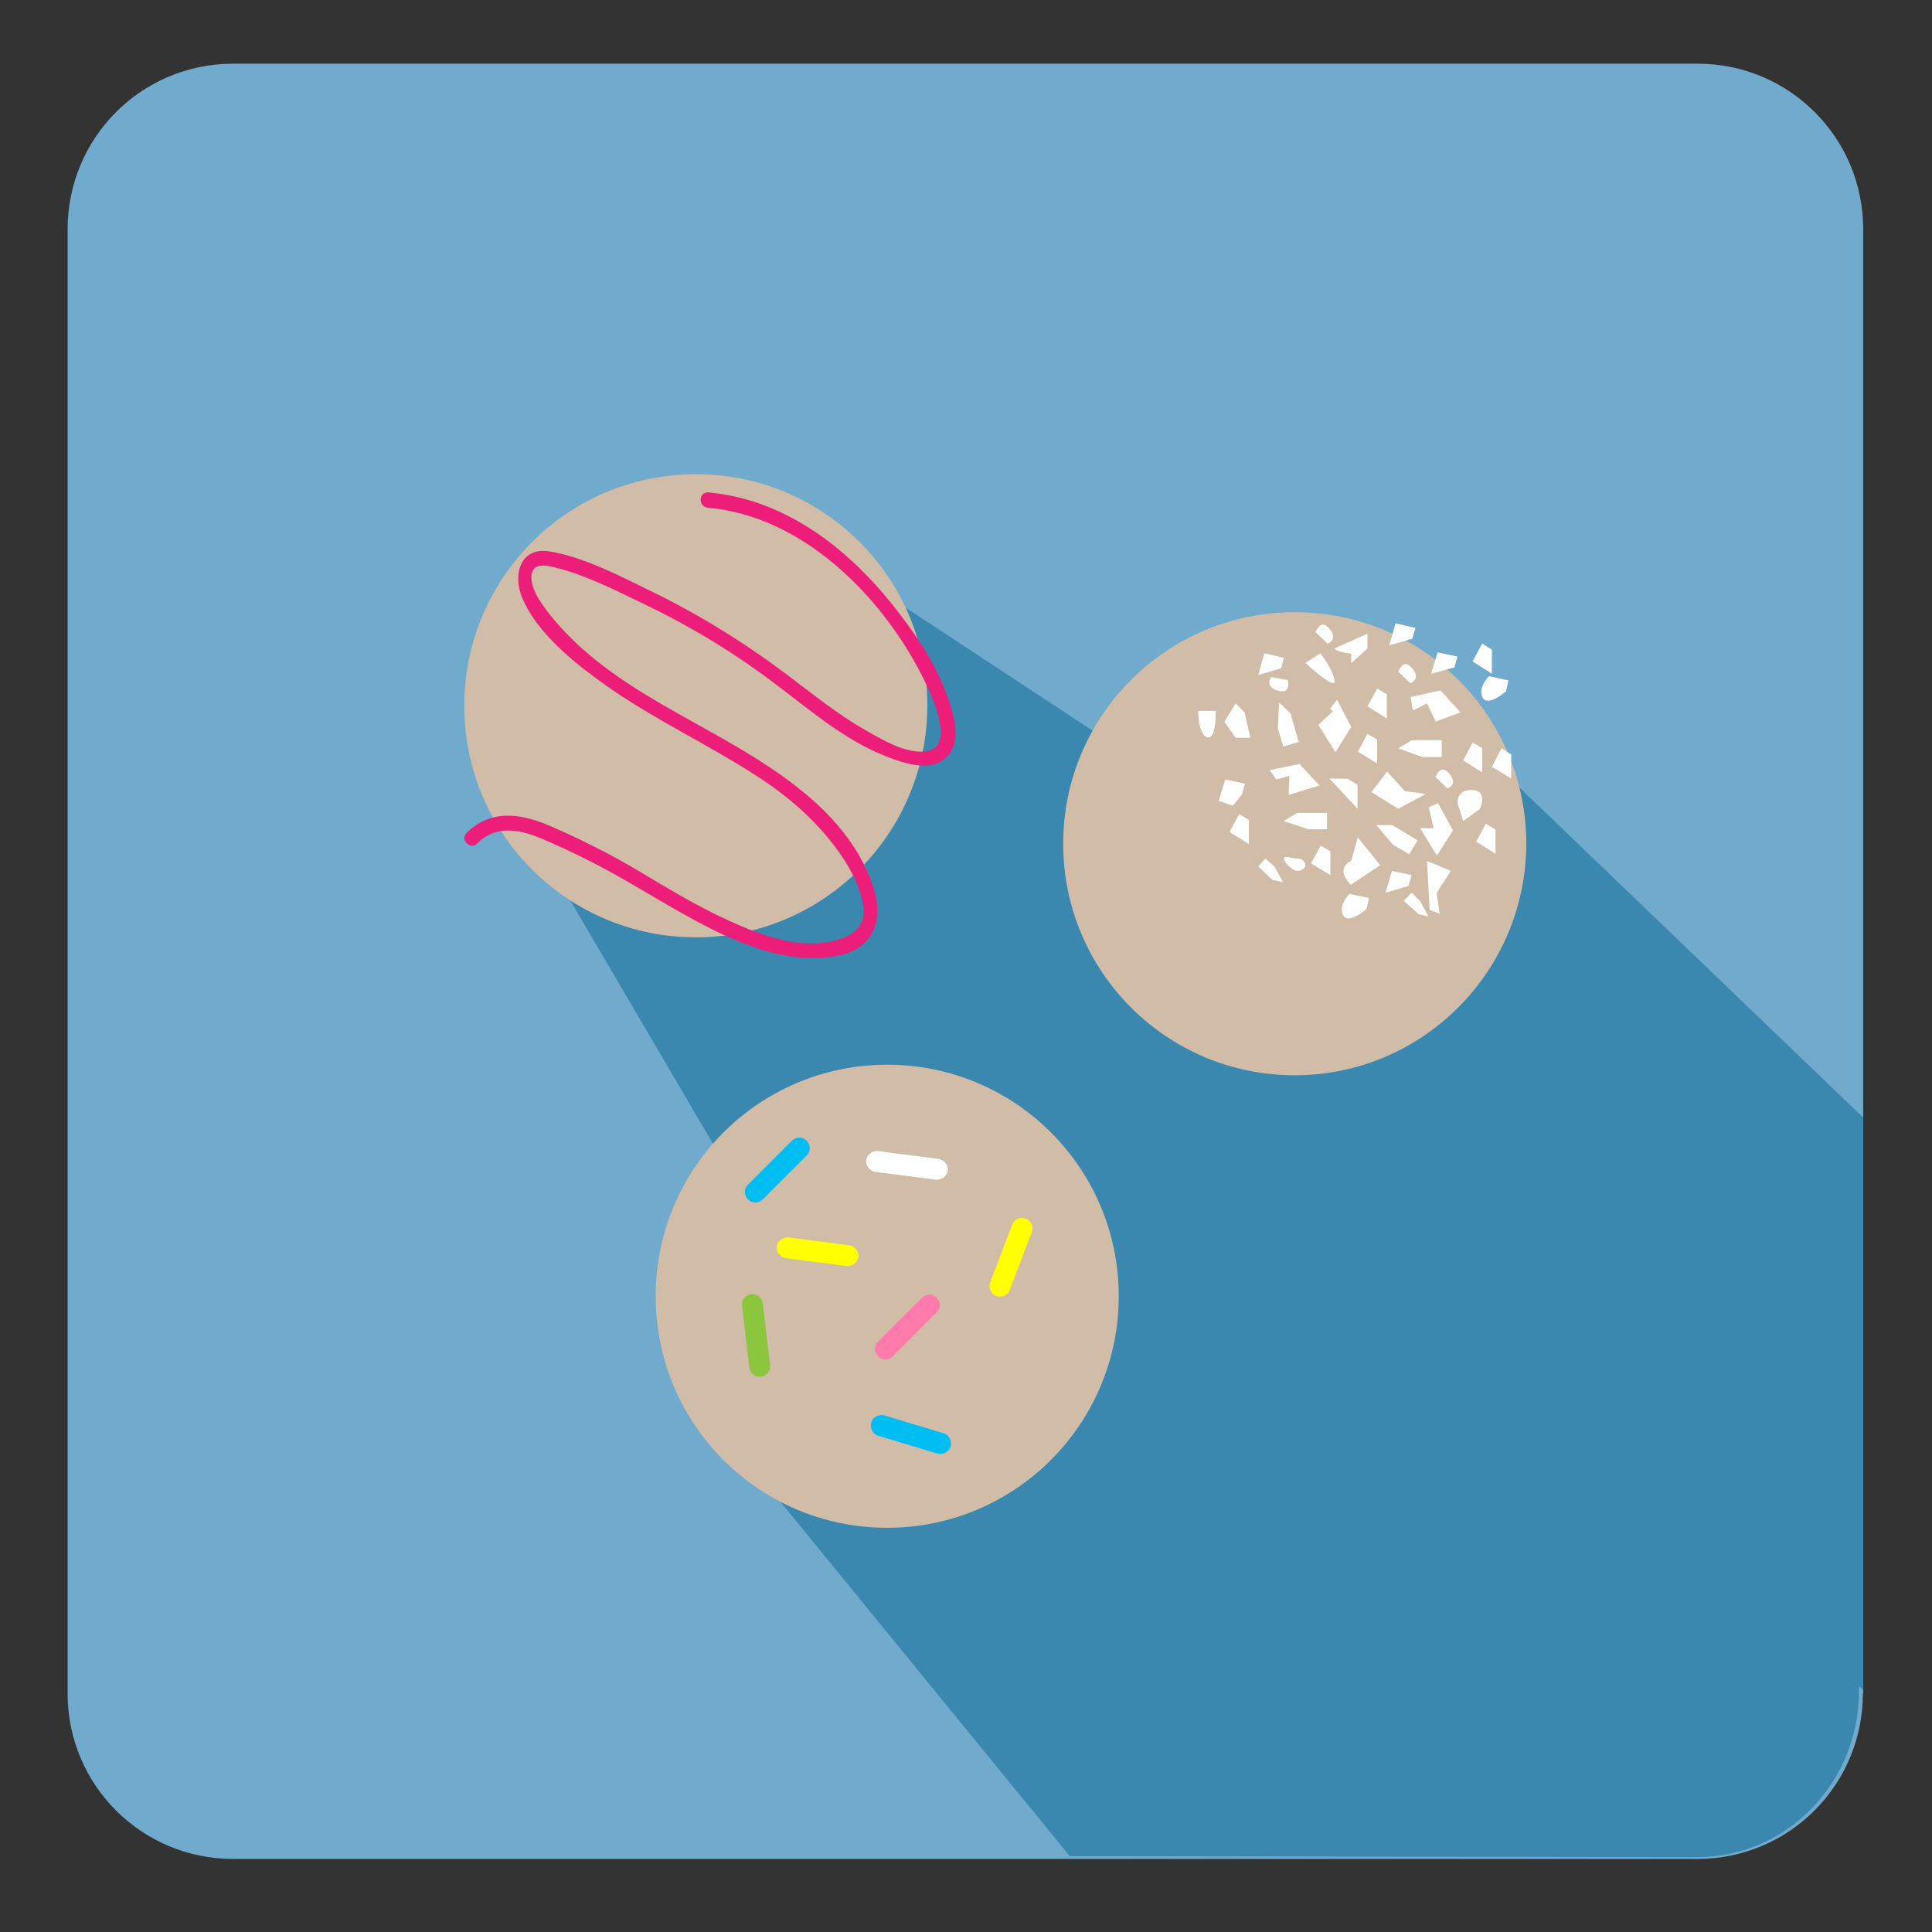 <?xml version="1.0" encoding="utf-8"?>
<!-- Generator: Adobe Illustrator 17.1.0, SVG Export Plug-In . SVG Version: 6.00 Build 0)  -->
<!DOCTYPE svg PUBLIC "-//W3C//DTD SVG 1.1//EN" "http://www.w3.org/Graphics/SVG/1.1/DTD/svg11.dtd">
<svg version="1.1" id="Layer_1" xmlns="http://www.w3.org/2000/svg" xmlns:xlink="http://www.w3.org/1999/xlink" x="0px" y="0px"
	 viewBox="0 0 640 640" style="enable-background:new 0 0 640 640;" xml:space="preserve">
<rect x="0" y="0" width="640" height="640" fill="#333333" stroke="none"/>
<style type="text/css">
	.st0{fill:#70AACC;}
	.st1{fill:#3A87AF;}
	.st2{fill:#CCA176;}
	.st3{fill:#D1BDA7;}
	.st4{fill:#603813;}
	.st5{fill:#FF7BAC;}
	.st6{fill:#8CC63F;}
	.st7{fill:#00BEF2;}
	.st8{fill:#FFFF00;}
	.st9{fill:#FFFFFF;}
	.st10{fill:#ED1E79;}
</style>
<path class="st0" d="M617.1,561c0,30.2-24.4,54.8-54.8,54.8H77.2c-30.2,0-54.8-24.4-54.8-54.8V75.9c0-30.2,24.4-54.8,54.8-54.8
	h485.2c30.2,0,54.8,24.4,54.8,54.8V561H617.1z"/>
<polygon class="st1" points="220,450.3 354.4,614.9 561.2,614.9 352,386 "/>
<path class="st1" d="M283,190.1L182.3,287l192.3,327.9l187.6,0.3c29.6,0,53.6-24.6,53.6-54.9V409.1L283,190.1z"/>
<polygon class="st1" points="467.3,226.3 369.7,315.1 617.2,559.9 617.2,370.2 "/>
<path class="st1" d="M968.3,155.3c0-43.4,35.2-78.6,78.6-78.6c19.1,0,36.6,6.8,50.2,18.2c-13.4-23.9-39-40.1-68.5-40.1
	c-43.4,0-78.6,35.2-78.6,78.6c0,24.3,11,46,28.4,60.4C972,182.4,968.3,169.3,968.3,155.3z"/>
<path class="st2" d="M737,366.9c-42.4,0-76.7-34.3-76.7-76.7s34.3-76.7,76.7-76.7c42.4,0,76.7,34.3,76.7,76.7S779.4,366.9,737,366.9
	z"/>
<path class="st3" d="M293.9,506.1c-42.4,0-76.7-34.3-76.7-76.7s34.3-76.7,76.7-76.7s76.7,34.3,76.7,76.7
	C370.6,471.7,336.3,506.1,293.9,506.1z"/>
<path class="st3" d="M230.5,310.5c-42.4,0-76.7-34.3-76.7-76.7s34.3-76.7,76.7-76.7s76.7,34.3,76.7,76.7
	C307.1,276.1,272.8,310.5,230.5,310.5z"/>
<path class="st3" d="M428.9,356.2c-42.4,0-76.7-34.3-76.7-76.7s34.3-76.7,76.7-76.7s76.7,34.3,76.7,76.7
	C505.5,321.8,471.2,356.2,428.9,356.2z"/>
<path class="st4" d="M934.1,394.9c-42.4,0-76.7-34.3-76.7-76.7s34.3-76.7,76.7-76.7c42.4,0,76.7,34.3,76.7,76.7
	C1010.8,360.5,976.5,394.9,934.1,394.9z"/>
<g>
	<path class="st5" d="M295.8,449.3c-1.4,1.4-3.6,1.4-4.9,0l0,0c-1.4-1.4-1.4-3.6,0-4.9l14.5-14.5c1.4-1.4,3.6-1.4,4.9,0l0,0
		c1.4,1.4,1.4,3.6,0,4.9L295.8,449.3z"/>
	<path class="st6" d="M255.1,452.2c0.3,1.9-1.2,3.6-3.1,3.8l0,0c-1.9,0.3-3.6-1.2-3.8-3.1l-2.4-20.4c-0.3-1.9,1.2-3.6,3.1-3.8l0,0
		c1.9-0.3,3.6,1.2,3.8,3.1L255.1,452.2z"/>
	<path class="st7" d="M252.7,397.3c-1.4,1.4-3.6,1.4-4.9,0l0,0c-1.4-1.4-1.4-3.6,0-4.9l14.5-14.5c1.4-1.4,3.6-1.4,4.9,0l0,0
		c1.4,1.4,1.4,3.6,0,4.9L252.7,397.3z"/>
	<path class="st8" d="M260.4,416.8c-1.9-0.3-3.2-2-3.1-3.8l0,0c0.3-1.9,2-3.2,3.8-3.1l20.2,2.6c1.9,0.3,3.2,2,3.1,3.8l0,0
		c-0.3,1.9-2,3.2-3.8,3.1L260.4,416.8z"/>
	<path class="st9" d="M290,388.2c-1.9-0.3-3.2-2-3.1-3.8l0,0c0.3-1.9,2-3.2,3.8-3.1l20.2,2.6c1.9,0.3,3.2,2,3.1,3.8l0,0
		c-0.3,1.9-2,3.2-3.8,3.1L290,388.2z"/>
</g>
<g>
	<path class="st7" d="M290.9,475.6c-1.8-0.5-2.8-2.6-2.3-4.4l0,0c0.5-1.8,2.6-2.8,4.4-2.3l19.6,5.9c1.8,0.5,2.8,2.6,2.3,4.4l0,0
		c-0.5,1.8-2.6,2.8-4.4,2.3L290.9,475.6z"/>
	<path class="st8" d="M334.5,427.3c-0.6,1.8-2.7,2.7-4.5,2l0,0c-1.8-0.6-2.7-2.7-2-4.5l7.3-19.1c0.6-1.8,2.7-2.7,4.5-2l0,0
		c1.8,0.6,2.7,2.7,2,4.5L334.5,427.3z"/>
</g>
<g>
	<g>
		<path class="st10" d="M234.5,168.2c31.1,2.7,57.2,28.8,70.8,55.4c2.4,4.7,11.5,22.9,2.3,25.1c-6.9,1.7-16.3-4.2-21.9-7.4
			c-7.9-4.6-15.2-10.4-22.5-15.9c-14.8-11.4-30.7-21.4-47.6-29.6c-10.2-5-21.9-11.1-33.2-13.1c-10.2-1.8-12.7,7.8-9.3,15.6
			c4.4,10.4,15.2,19.7,24.1,26.2c18.2,13.7,39.4,22.7,58,35.6c9.7,6.9,18.4,15.2,24.8,25.3c2.9,4.6,5.4,9.9,6,15.2
			c0.9,7.2-4.7,10-10.8,11.3c-11.3,2.4-23.6-2.3-33.7-6.9c-11.1-5-21.5-11.5-32-17.7c-9-5.2-18.4-9.9-28-14c-9.5-4-19.3-5.1-27,2.7
			c-2.2,2.2,1.3,5.6,3.5,3.5c7.2-7.3,16.3-4.1,24.4-0.4c6.4,2.8,12.7,5.9,18.8,9.2c13.2,7.2,25.7,15.5,39.4,21.8
			c11.6,5.2,24.4,9.1,37.4,6.4c12-2.6,14.8-12.5,11.1-23.2c-9.2-26.9-37.6-41.9-60.7-54.8c-13.3-7.4-26.6-15.1-37.8-25.7
			c-4.1-4-8.1-8.3-11.3-13.1c-1.8-2.7-3.6-6-3.2-9.3c0.6-4.5,5.8-2.9,8.6-2.2c10.4,2.7,20.9,8.2,30.5,12.8c14.8,7.2,29.1,16,42.2,26
			c11.1,8.4,22.3,18,35.5,23.3c6.7,2.7,17.2,6.4,22-1.2c3.6-5.6,0.4-14.5-1.7-20c-3.3-8.8-8.4-16.8-14.1-24.3
			c-15.7-21.2-37.5-39.3-64.6-41.7C231.3,163.1,231.3,167.9,234.5,168.2L234.5,168.2z"/>
	</g>
</g>
<g>
	<g>
		<polygon class="st9" points="472.7,233 475.6,239 483.8,236 477.2,228.7 467.3,230.9 468,235.4 		"/>
		<polygon class="st9" points="467.7,245.2 477.6,245.2 477.6,250.8 471.3,250.8 463.2,247.9 		"/>
		<polygon class="st9" points="491,247.8 491,255.9 484.7,251.9 487.8,246 		"/>
		<polygon class="st9" points="500.6,249.9 500.6,257.9 494.2,254 497.4,247.9 		"/>
		<polygon class="st9" points="427.1,257 426.9,263.3 437.1,260.2 430.5,253.1 420.6,255.1 422.8,258.2 		"/>
		<polygon class="st9" points="429.7,269.3 439.6,269.3 439.6,274.7 433.4,274.7 425.2,272 		"/>
		<polygon class="st9" points="421.5,291.5 416.8,287 419.2,284.4 422.3,287.2 425,292.2 		"/>
		<polygon class="st9" points="469.9,302.8 465,298.4 467.6,295.7 470.5,298.6 473.2,303.6 		"/>
		<polygon class="st9" points="440.7,282 440.7,289.9 434.3,286 437.5,280.1 		"/>
		<polygon class="st9" points="456.2,245 456.2,252.9 449.8,249 453,243.1 		"/>
		<polygon class="st9" points="459.4,230 459.4,238 453,234 456.2,228.1 		"/>
		<polygon class="st9" points="495.4,274.8 495.4,282.8 489,278.8 492.2,272.9 		"/>
		<polygon class="st9" points="494.2,215.2 494.2,223.2 487.8,219.1 491,213.2 		"/>
		<polygon class="st9" points="449.7,260 449.7,267.9 440.4,257.9 446.5,258 		"/>
		<polygon class="st9" points="413.7,271.6 413.7,279.6 407.3,275.6 410.5,269.7 		"/>
		<polygon class="st9" points="465.4,262.1 472.3,263 463.2,267.9 454.3,262.4 459.5,255.6 		"/>
		<polygon class="st9" points="474.9,274.4 470.4,274.3 476,283.4 481.3,275.1 476.4,266.1 473.3,267.4 		"/>
		<polygon class="st9" points="461.2,273.3 469.6,278.4 466.8,283 461.4,279.8 455.9,273.3 		"/>
		<polygon class="st9" points="466.6,293.5 459,295.7 461.1,288.5 467.6,289.9 		"/>
		<polygon class="st9" points="441.6,235.6 436.7,240.1 442.4,249.2 447.6,240.8 442.9,231.8 440.6,234.8 		"/>
		<polygon class="st9" points="427.5,236.3 430.2,245.8 425.1,247.3 423.3,241.3 423.7,232.7 		"/>
		<polygon class="st9" points="409.3,244.4 405.6,239.1 409.3,233 412.3,236 414.2,244.4 		"/>
		<polygon class="st9" points="467.8,211.6 460.2,213.8 462.3,206.5 468.9,208 		"/>
		<polygon class="st9" points="411.4,263.2 408.4,266.9 403.7,265.3 405.9,258.2 412.4,259.6 		"/>
		<polygon class="st9" points="424.4,221.4 416.8,223.6 418.8,216.4 425.3,217.9 		"/>
		<path class="st9" d="M452.7,301.1c0,0-5.8,5.2-7.7,2.2c-1.9-3.1,2-7.2,2-7.2l6.5,1.4L452.7,301.1z"/>
		<path class="st9" d="M498.9,229c0,0-5.8,5.2-7.7,2.2c-1.9-3.1,2-7.2,2-7.2l6.5,1.4L498.9,229z"/>
		<polygon class="st9" points="481.8,221.1 474.1,223.2 476.2,216.1 482.8,217.5 		"/>
		<polygon class="st9" points="475.9,295.8 476.9,302.7 473.6,301.4 472.7,285.2 480.6,288.5 		"/>
		<path class="st9" d="M432.4,286.5c0,1.2-1.3,2-2.7,2c-1.5,0-4.4-2.9-4.4-4.1c0-1.2,2.8,0,4.4,0
			C431.2,284.4,432.4,285.3,432.4,286.5z"/>
	</g>
	<path class="st9" d="M442.1,214.8l10.9-4.9v4.9l-5.4,4.9v-3.2C447.6,216.4,443.3,216.4,442.1,214.8z"/>
	<path class="st9" d="M432.4,219.6c0,0,10.4,9.6,9.7,5.8c-0.6-3.8-4.7-9-4.7-9L432.4,219.6z"/>
	<path class="st9" d="M463.2,222.5l4,3.8c0,0,3.7-1.3,0.6-4.9C464.9,217.7,463.2,222.5,463.2,222.5z"/>
	<path class="st9" d="M435.8,209.4l4,3.8c0,0,3.7-1.3,0.6-4.9C437.5,204.7,435.8,209.4,435.8,209.4z"/>
	<path class="st9" d="M426.6,225.3l-5.5-1c0,0-2.4,3.1,2.2,4.5C427.9,230.1,426.6,225.3,426.6,225.3z"/>
	<path class="st9" d="M475.5,257.4l4,3.8c0,0,3.7-1.3,0.6-4.9C477.2,252.7,475.5,257.4,475.5,257.4z"/>
	<path class="st9" d="M447.6,285.1l2.2-7.7l7.4,9.2l-9.7,6.5C447.6,293.2,441.9,288.3,447.6,285.1z"/>
	<path class="st9" d="M490.2,268c0,0,2.9-5.8-2.3-6.3c-5.4-0.4-5.1,4.4-5.1,4.4l1.9,5.9L490.2,268z"/>
	<path class="st9" d="M402.7,237.3c0,0,0,7.9-2.9,6.9c-2.9-1-2.9-8.7-2.9-8.7h5.9L402.7,237.3L402.7,237.3z"/>
</g>
</svg>
